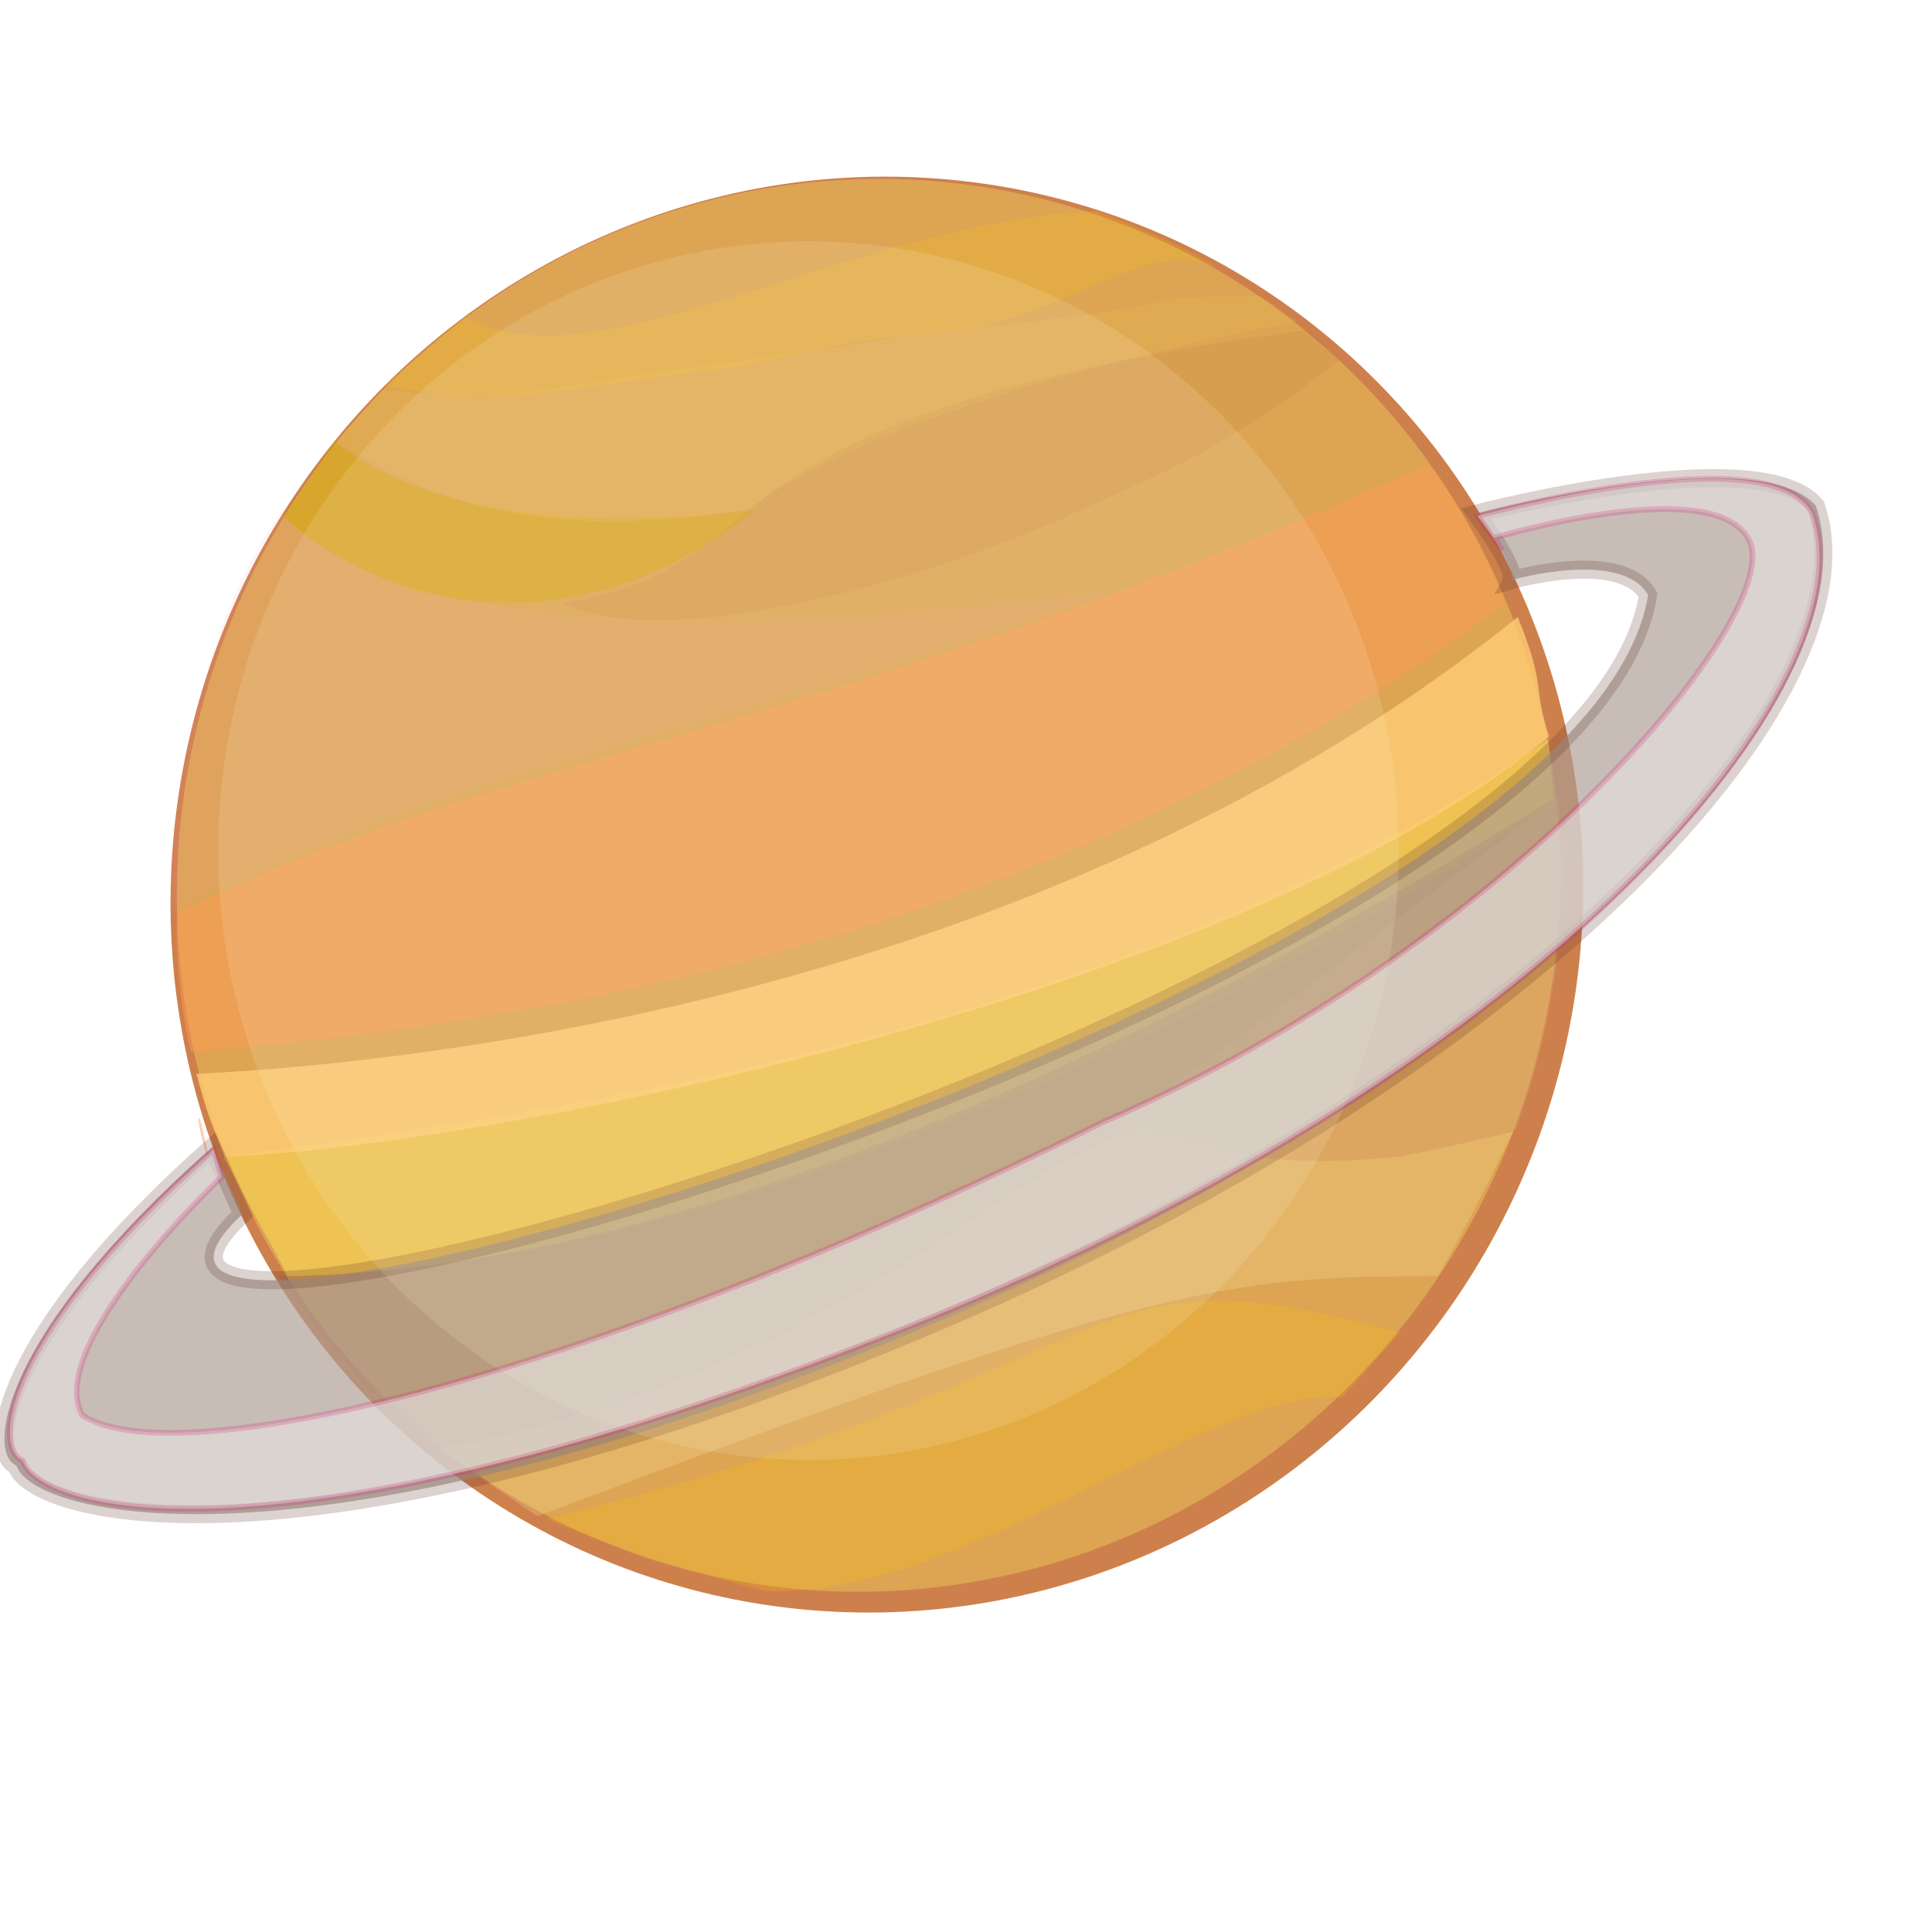 <?xml version="1.0" encoding="UTF-8" standalone="no"?>
<!-- Created with Inkscape (http://www.inkscape.org/) -->

<svg
   xmlns:dc="http://purl.org/dc/elements/1.1/"
   xmlns:cc="http://creativecommons.org/ns#"
   xmlns:rdf="http://www.w3.org/1999/02/22-rdf-syntax-ns#"
   xmlns:svg="http://www.w3.org/2000/svg"
   xmlns="http://www.w3.org/2000/svg"
   xmlns:sodipodi="http://sodipodi.sourceforge.net/DTD/sodipodi-0.dtd"
   xmlns:inkscape="http://www.inkscape.org/namespaces/inkscape"
   width="50"
   height="50"
   id="svg4684"
   version="1.1"
   inkscape:version="0.91 r13725"
   viewBox="0 0 64 64"
   sodipodi:docname="saturn.svg">
  <defs
     id="defs4686">
    <filter
       inkscape:collect="always"
       style="color-interpolation-filters:sRGB"
       id="filter4789"
       x="-0.036"
       width="1.072"
       y="-0.009"
       height="1.018">
      <feGaussianBlur
         inkscape:collect="always"
         stdDeviation="0.184"
         id="feGaussianBlur4791" />
    </filter>
    <filter
       inkscape:collect="always"
       style="color-interpolation-filters:sRGB"
       id="filter4801"
       x="-0.03"
       width="1.06"
       y="-0.008"
       height="1.017">
      <feGaussianBlur
         inkscape:collect="always"
         stdDeviation="0.131"
         id="feGaussianBlur4803" />
    </filter>
    <filter
       inkscape:collect="always"
       style="color-interpolation-filters:sRGB"
       id="filter4809"
       x="-0.033"
       width="1.065"
       y="-0.011"
       height="1.023">
      <feGaussianBlur
         inkscape:collect="always"
         stdDeviation="0.134"
         id="feGaussianBlur4811" />
    </filter>
    <filter
       inkscape:collect="always"
       style="color-interpolation-filters:sRGB"
       id="filter4833"
       x="-0.052"
       width="1.105"
       y="-0.034"
       height="1.067">
      <feGaussianBlur
         inkscape:collect="always"
         stdDeviation="0.538"
         id="feGaussianBlur4835" />
    </filter>
    <filter
       inkscape:collect="always"
       style="color-interpolation-filters:sRGB"
       id="filter4546"
       x="-0.01"
       width="1.019"
       y="-0.041"
       height="1.083">
      <feGaussianBlur
         inkscape:collect="always"
         stdDeviation="0.176"
         id="feGaussianBlur4548" />
    </filter>
    <filter
       inkscape:collect="always"
       style="color-interpolation-filters:sRGB"
       id="filter4566"
       x="-0.01"
       width="1.019"
       y="-0.031"
       height="1.061">
      <feGaussianBlur
         inkscape:collect="always"
         stdDeviation="0.193"
         id="feGaussianBlur4568" />
    </filter>
    <filter
       inkscape:collect="always"
       style="color-interpolation-filters:sRGB"
       id="filter4610"
       x="-0.022"
       width="1.043"
       y="-0.035"
       height="1.069">
      <feGaussianBlur
         inkscape:collect="always"
         stdDeviation="0.211"
         id="feGaussianBlur4612" />
    </filter>
    <filter
       inkscape:collect="always"
       style="color-interpolation-filters:sRGB"
       id="filter4662"
       x="-0.008"
       width="1.017"
       y="-0.021"
       height="1.042">
      <feGaussianBlur
         inkscape:collect="always"
         stdDeviation="0.212"
         id="feGaussianBlur4664" />
    </filter>
    <filter
       inkscape:collect="always"
       style="color-interpolation-filters:sRGB"
       id="filter4674"
       x="-0.01"
       width="1.02"
       y="-0.019"
       height="1.039">
      <feGaussianBlur
         inkscape:collect="always"
         stdDeviation="0.247"
         id="feGaussianBlur4676" />
    </filter>
    <filter
       inkscape:collect="always"
       style="color-interpolation-filters:sRGB"
       id="filter4710"
       x="-0.01"
       width="1.02"
       y="-0.025"
       height="1.051">
      <feGaussianBlur
         inkscape:collect="always"
         stdDeviation="0.249"
         id="feGaussianBlur4712" />
    </filter>
    <filter
       inkscape:collect="always"
       style="color-interpolation-filters:sRGB"
       id="filter4766"
       x="-0.01"
       width="1.021"
       y="-0.016"
       height="1.031">
      <feGaussianBlur
         inkscape:collect="always"
         stdDeviation="0.204"
         id="feGaussianBlur4768" />
    </filter>
    <filter
       inkscape:collect="always"
       style="color-interpolation-filters:sRGB"
       id="filter4566-7"
       x="-0.01"
       width="1.019"
       y="-0.031"
       height="1.061">
      <feGaussianBlur
         inkscape:collect="always"
         stdDeviation="0.193"
         id="feGaussianBlur4568-7" />
    </filter>
  </defs>
  <sodipodi:namedview
     id="base"
     pagecolor="#ffffff"
     bordercolor="#666666"
     borderopacity="1.0"
     inkscape:pageopacity="0.0"
     inkscape:pageshadow="2"
     inkscape:zoom="8.6658194"
     inkscape:cx="7.3378182"
     inkscape:cy="34.144951"
     inkscape:current-layer="layer1"
     showgrid="true"
     inkscape:document-units="px"
     inkscape:grid-bbox="true"
     inkscape:window-width="1366"
     inkscape:window-height="745"
     inkscape:window-x="-8"
     inkscape:window-y="-8"
     inkscape:window-maximized="1"
     showguides="false" />
  <g
     id="layer1"
     inkscape:label="Layer 1"
     inkscape:groupmode="layer">
    <path
       style="opacity:1;fill:#b3b3b3;fill-opacity:1;stroke:#79956a;stroke-width:0.5;stroke-miterlimit:4;stroke-dasharray:none;stroke-opacity:0.645"
       id="path5258"
       ry="23"
       rx="21.545"
       cy="31.545"
       cx="28.273" />
    <ellipse
       style="opacity:1;fill:#c87137;fill-opacity:0.893;stroke:#d3956a;stroke-width:0;stroke-miterlimit:4;stroke-dasharray:none;stroke-opacity:0.645"
       id="path5232"
       cx="39.731"
       cy="-12.741"
       rx="23.581"
       ry="23.578"
       transform="matrix(0.447,0.895,-0.886,0.465,0,0)" />
    <ellipse
       style="opacity:1;fill:#deaa54;fill-opacity:0.846;stroke:#d3956a;stroke-width:0;stroke-miterlimit:4;stroke-dasharray:none;stroke-opacity:0.645"
       id="path5240"
       cx="25.988"
       cy="32.315"
       rx="22.953"
       ry="23.359"
       transform="matrix(0.994,-0.11,0.091,0.996,0,0)" />
    <path
       inkscape:connector-curvature="0"
       style="opacity:0.5;fill:#ff99b4;fill-opacity:0.396;stroke:#d3956a;stroke-width:0;stroke-miterlimit:4;stroke-dasharray:none;stroke-opacity:0.254;filter:url(#filter4610)"
       d="M 0.606,31.25 C 13.848,25.398 24.054,25.176 39.633,20.251 31.83,20.773 10.904,21.779 5.536,14.48 0.978,20.524 0.027,31.21 0.606,31.25 Z"
       id="path5232-3-2"
       sodipodi:nodetypes="cccc"
       transform="matrix(0.803,-0.054,0.027,0.773,4.483,6.045)" />
    <path
       style="opacity:1;fill:#ff9955;fill-opacity:0.479;stroke:#d3956a;stroke-width:0;stroke-miterlimit:4;stroke-dasharray:none;stroke-opacity:0.627;filter:url(#filter4674)"
       d="m 58.662,16.675 c -27.61,8.87 -43.157,8.316 -57.078,13.614 -0.394,2.462 -0.01,6.616 0.128,6.13 20.145,0.629 40.853,-2.218 59.81,-13.252 -0.005,-0.012 -0.813,-3.413 -2.859,-6.492 z M 1.771,39.382 c -0.327,-0.4 0.614,4.201 0,0 z"
       id="path5232-3-29"
       inkscape:connector-curvature="0"
       sodipodi:nodetypes="ccccccc"
       transform="matrix(0.742,-0.082,0.068,0.749,2.634,7.706)" />
    <path
       style="opacity:0.6;fill:#ffeeaa;fill-opacity:0.615;stroke:#d3956a;stroke-width:0;stroke-miterlimit:4;stroke-dasharray:none;stroke-opacity:0.645;filter:url(#filter4789)"
       d="m 40.458,44.429 c -5.749,1.844 -12.884,8.467 -30.014,10.065 l 4.056,3.392 c 28.291,-7.233 31.45,-7.164 40.751,-6.163 1.64,-2.19 3.927,-5.97 3.927,-5.97 0,0 -1.505,0.225 -5.062,0.553 -6.06,-0.027 -8.33,-1.291 -10.059,-1.943 -1.885,-0.948 -3.599,0.065 -3.599,0.065 z"
       id="path5232-3-4"
       inkscape:connector-curvature="0"
       sodipodi:nodetypes="cccccccc"
       transform="matrix(0.742,-0.082,0.068,0.749,3.106,8.062)" />
    <path
       inkscape:connector-curvature="0"
       style="opacity:0.6;fill:#2c2ca0;fill-opacity:0.207;stroke:#d3956a;stroke-width:0;stroke-miterlimit:4;stroke-dasharray:none;stroke-opacity:0.645;filter:url(#filter4766)"
       d="m 11.099,57.53 c 12.296,1.778 38.574,-21.737 43.448,-25.033 -10.709,7.487 -31.561,18.437 -48.682,16.037 1.574,3.478 3.084,6.606 5.234,8.996 z"
       id="path5232-3-2-4-09"
       sodipodi:nodetypes="cccc"
       transform="matrix(0.892,-0.099,0.062,0.683,0.944,9.671)" />
    <path
       inkscape:connector-curvature="0"
       style="opacity:0.62;fill:#deaa87;fill-opacity:0.609;stroke:#d3956a;stroke-width:0;stroke-miterlimit:4;stroke-dasharray:none;stroke-opacity:0.645;filter:url(#filter4809)"
       d="M 10.267,69.143 C 12.946,66.05 24.365,56.934 28.084,53.186 26.376,55.812 22.045,49.319 12.171,53.061 11.739,54.524 9.62,61.505 10.267,69.143 Z"
       id="path5232-3-2-4-09-5"
       sodipodi:nodetypes="cccc"
       transform="matrix(-0.895,0.044,-0.021,-0.686,62.238,73.256)" />
    <path
       style="opacity:0.7;fill:#ffcc00;fill-opacity:0.402;stroke:#d3956a;stroke-width:0;stroke-miterlimit:4;stroke-dasharray:none;stroke-opacity:0.254;filter:url(#filter4801)"
       d="m 14.91,58.054 c 2.53,1.339 6.279,3.136 9.462,4.22 9.118,1.207 20.418,-6.89 26.171,-5.69 l 2.809,-2.568 c -14.517,-5.739 -11.074,0.355 -38.442,4.039 z"
       id="path5232-3-2-9"
       inkscape:connector-curvature="0"
       sodipodi:nodetypes="ccccc"
       transform="matrix(0.742,-0.082,0.068,0.749,3.106,8.062)" />
    <path
       style="opacity:1;fill:#ffdd55;fill-opacity:0.527;stroke:#d3956a;stroke-width:0;stroke-miterlimit:4;stroke-dasharray:none;stroke-opacity:0.627;filter:url(#filter4710)"
       d="M 39.747,2.141 C 43.022,26.77 31.671,55.162 29.028,63.127 34.94,62.967 33.847,62.926 34.94,62.967 40.284,52.13 44.327,33.986 42.153,3.123 Z"
       id="path5232-3-45"
       inkscape:connector-curvature="0"
       sodipodi:nodetypes="ccccc"
       transform="matrix(0.338,0.677,-0.66,0.346,39.267,-3.164)" />
    <path
       style="opacity:1;fill:#ffcc73;fill-opacity:0.799;stroke:#d3956a;stroke-width:0;stroke-miterlimit:4;stroke-dasharray:none;stroke-opacity:0.627;filter:url(#filter4662)"
       d="m 34.389,0.931 c 1.817,9.311 1.713,18.6 0.652,27.098 -2.012,16.108 -7.465,29.37 -9.798,34.533 1.594,0.338 2.16,0.395 3.803,0.522 C 34.61,50.82 43.294,18.817 39.661,2.06 37.333,1.704 37.689,1.179 34.389,0.931 Z"
       id="path5232-3"
       inkscape:connector-curvature="0"
       sodipodi:nodetypes="cscccc"
       transform="matrix(0.338,0.677,-0.66,0.346,39.267,-3.164)" />
    <path
       inkscape:connector-curvature="0"
       style="opacity:1;fill:#d4aa00;fill-opacity:0.456;stroke:#d3956a;stroke-width:0;stroke-miterlimit:4;stroke-dasharray:none;stroke-opacity:0.645;filter:url(#filter4833)"
       d="m 55.943,48.337 c -8.925,6.963 -23.064,9.544 -39.909,8.643 13.044,9.137 30.882,9.663 44.705,-2.314 z"
       id="path5232-3-4-5"
       sodipodi:nodetypes="cccc"
       transform="matrix(-0.35,0.025,-7.1346806e-4,0.375,30.686,-4.889)" />
    <path
       style="opacity:0.47;fill:#ffdd55;fill-opacity:0.491;stroke:#d3956a;stroke-width:0;stroke-miterlimit:4;stroke-dasharray:none;stroke-opacity:0.645;filter:url(#filter4546)"
       d="m 33.579,49.31 c -5.408,1.276 0,0 -19.26,4.105 l -4.412,-0.131 -1.921,2.451 c 7.157,4.21 14.326,2.939 18.901,1.935 0,0 4.511,-4.929 23.916,-10.031 l -1.728,-1.049 c -7.285,0.523 0.395,0.059 -15.496,2.72 z"
       id="path5232-3-4-8-3"
       inkscape:connector-curvature="0"
       sodipodi:nodetypes="cccccccc"
       transform="matrix(0.733,0.045,-0.058,0.727,8.496,-26.274)" />
    <path
       style="opacity:0.5;fill:#a05a2c;fill-opacity:0.308;stroke:#d3956a;stroke-width:0;stroke-miterlimit:4;stroke-dasharray:none;stroke-opacity:0.645;filter:url(#filter4566)"
       d="m 23.058,47.415 c -6.916,2.802 -6.725,2.737 -10.988,5.342 l -2.052,1.478 c 1.252,1.375 -1.733,-1.928 1.461,1.38 C 40.81,52.879 34.557,45.942 45.335,44.73 L 45.168,44.615 C 41.929,42.844 32.759,43.72 23.058,47.415 Z"
       id="path5232-3-4-8"
       inkscape:connector-curvature="0"
       sodipodi:nodetypes="ccccccc"
       transform="matrix(-0.735,0.033,-0.018,-0.728,52.762,51.033)" />
    <path
       style="opacity:0.5;fill:#ffcc00;fill-opacity:0.68;stroke:#d3956a;stroke-width:0;stroke-miterlimit:4;stroke-dasharray:none;stroke-opacity:0.645;filter:url(#filter4566-7)"
       d="M 20.772,45.889 C 12.719,48.247 8.607,53.232 4.708,49.987 c 1.252,1.375 4.794,3.718 8.145,5.454 15.923,-0.302 33.01,-13.646 41.231,-7.025 l 5.431,-5.61 -3.565,-0.908 c -3.621,-1.243 -14.894,1.238 -18.703,1.318 -9.623,2.159 -7.516,1.872 -16.475,2.674 z"
       id="path5232-3-4-8-7"
       inkscape:connector-curvature="0"
       sodipodi:nodetypes="cccccccc"
       transform="matrix(-0.508,0.018,-0.012,-0.393,43.456,28.538)" />
    <path
       inkscape:connector-curvature="0"
       id="path4321"
       d="m 48.899,17.016 c 1.364,1.848 1.181,2.199 1.181,2.199 0,0 3.605,-1.041 4.514,0.49 C 52.554,32.687 -0.625,48.221 8.033,40.22 L 7.031,38.001 C -0.122,44.345 -0.413,48.166 0.541,48.548 1.129,50.305 10.607,52.533 31.287,43.687 51.14,35.195 62.227,22.827 60.152,16.754 58.277,14.553 48.899,17.016 48.899,17.016 Z"
       style="opacity:1;fill:#ac9d93;fill-opacity:0.669;stroke:#562721;stroke-width:0.6;stroke-miterlimit:4;stroke-dasharray:none;stroke-opacity:0.207"
       sodipodi:nodetypes="ccccccscc" />
    <path
       style="opacity:0.85;fill:#f4eed7;fill-opacity:0.178;stroke:#d3956a;stroke-width:0;stroke-miterlimit:4;stroke-dasharray:none;stroke-opacity:0.645"
       id="path4204"
       sodipodi:type="arc"
       sodipodi:cx="26.781479"
       sodipodi:cy="28.178003"
       sodipodi:rx="19.555485"
       sodipodi:ry="20.186359"
       sodipodi:start="0"
       sodipodi:end="6.2788045"
       sodipodi:open="true"
       d="M 46.337,28.178 A 19.555,20.186 0 0 1 26.803,48.364 19.555,20.186 0 0 1 7.226,28.222 19.555,20.186 0 0 1 26.717,7.992 19.555,20.186 0 0 1 46.337,28.09" />
    <path
       inkscape:connector-curvature="0"
       id="path4321-0"
       d="m 48.942,17.094 c 1.364,1.848 0.528,0.73 0.528,0.73 0,0 7.521,-2.265 8.513,0.164 C 58.953,20.649 49.745,31.472 36.62,37.133 17.757,46.469 5.41,48.709 2.721,46.874 1.467,44.497 7.341,38.992 7.341,38.992 l -0.267,-0.913 c -7.154,6.345 -7.281,9.921 -6.327,10.302 0.589,1.757 8.741,3.87 29.605,-4.534 21.045,-8.477 31.696,-21.266 29.68,-26.852 -1.385,-2.609 -11.09,0.099 -11.09,0.099 z"
       style="opacity:1;fill:#e3dedb;fill-opacity:0.669;stroke:#d3126a;stroke-width:0.191;stroke-miterlimit:4;stroke-dasharray:none;stroke-opacity:0.207"
       sodipodi:nodetypes="ccccccccscc" />
  </g>
</svg>
